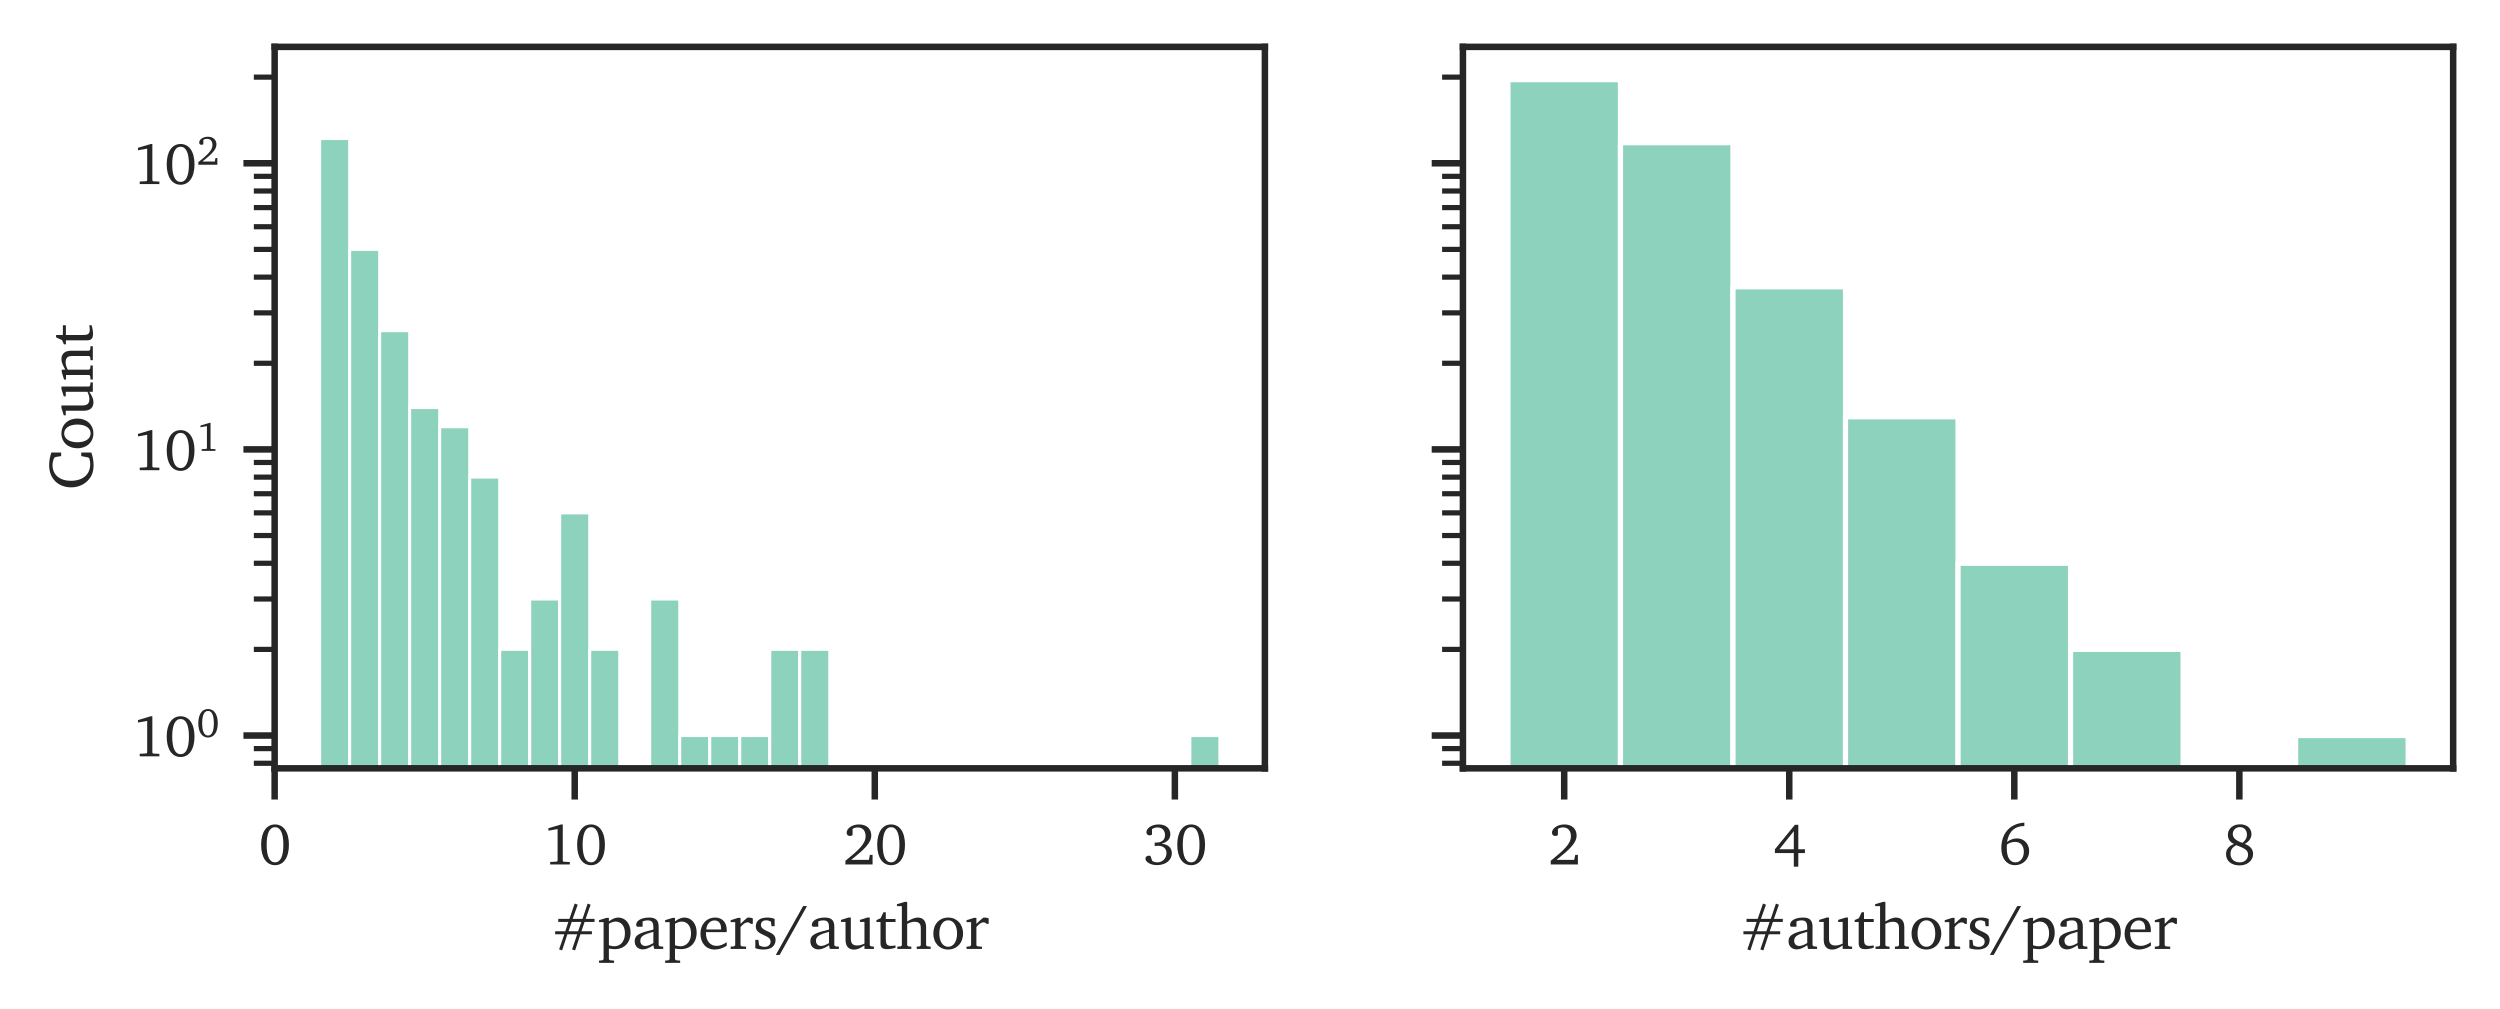 <?xml version="1.0" encoding="utf-8" standalone="no"?>
<!DOCTYPE svg PUBLIC "-//W3C//DTD SVG 1.1//EN"
  "http://www.w3.org/Graphics/SVG/1.1/DTD/svg11.dtd">
<svg xmlns:xlink="http://www.w3.org/1999/xlink" width="384.209pt" height="155.132pt" viewBox="0 0 384.209 155.132" xmlns="http://www.w3.org/2000/svg" version="1.1">
 <defs>
  <style type="text/css">*{stroke-linejoin: round; stroke-linecap: butt}</style>
 </defs>
 <g id="figure_1">
  <g id="patch_1">
   <path d="M 0 155.132 
L 384.209 155.132 
L 384.209 0 
L 0 0 
z
" style="fill: #ffffff"/>
  </g>
  <g id="axes_1">
   <g id="patch_2">
    <path d="M 42.209 118.08 
L 194.391 118.08 
L 194.391 7.2 
L 42.209 7.2 
z
" style="fill: #ffffff"/>
   </g>
   <g id="matplotlib.axis_1">
    <g id="xtick_1">
     <g id="line2d_1">
      <defs>
       <path id="mf4dc83dd54" d="M 0 0 
L 0 4.8 
" style="stroke: #262626"/>
      </defs>
      <g>
       <use xlink:href="#mf4dc83dd54" x="42.209" y="118.08" style="fill: #262626; stroke: #262626"/>
      </g>
     </g>
     <g id="text_1">
      <!-- 0 -->
      <g style="fill: #262626" transform="translate(39.763 132.856) scale(0.088 -0.088)">
       <defs>
        <path id="CharterBT-Roman-30" d="M 1779 4371 
C 864 4371 262 3565 262 2150 
C 262 736 864 -77 1779 -77 
C 2694 -77 3296 736 3296 2150 
C 3296 3565 2694 4371 1779 4371 
z
M 1779 4070 
C 2368 4070 2688 3418 2688 2150 
C 2688 883 2368 230 1779 230 
C 1190 230 864 877 864 2144 
C 864 3418 1190 4070 1779 4070 
z
" transform="scale(0.016)"/>
       </defs>
       <use xlink:href="#CharterBT-Roman-30"/>
      </g>
     </g>
    </g>
    <g id="xtick_2">
     <g id="line2d_2">
      <g>
       <use xlink:href="#mf4dc83dd54" x="88.325" y="118.08" style="fill: #262626; stroke: #262626"/>
      </g>
     </g>
     <g id="text_2">
      <!-- 10 -->
      <g style="fill: #262626" transform="translate(83.433 132.856) scale(0.088 -0.088)">
       <defs>
        <path id="CharterBT-Roman-31" d="M 1990 4371 
L 602 3955 
L 602 3686 
L 1606 3866 
L 1606 422 
L 1530 314 
L 794 275 
L 794 0 
L 2938 0 
L 2938 269 
L 2246 301 
L 2170 397 
L 2170 4371 
L 1990 4371 
z
" transform="scale(0.016)"/>
       </defs>
       <use xlink:href="#CharterBT-Roman-31"/>
       <use xlink:href="#CharterBT-Roman-30" transform="translate(55.6 0)"/>
      </g>
     </g>
    </g>
    <g id="xtick_3">
     <g id="line2d_3">
      <g>
       <use xlink:href="#mf4dc83dd54" x="134.441" y="118.08" style="fill: #262626; stroke: #262626"/>
      </g>
     </g>
     <g id="text_3">
      <!-- 20 -->
      <g style="fill: #262626" transform="translate(129.549 132.856) scale(0.088 -0.088)">
       <defs>
        <path id="CharterBT-Roman-32" d="M 902 506 
C 2317 1632 3091 2355 3091 3162 
C 3091 3885 2586 4371 1760 4371 
C 966 4371 403 3917 403 3469 
C 403 3251 538 3110 762 3110 
C 864 3110 960 3142 1050 3206 
L 1050 3891 
C 1242 4000 1427 4045 1619 4045 
C 2150 4045 2470 3686 2470 3078 
C 2470 2240 1670 1542 269 403 
L 269 0 
L 3232 0 
L 3232 1050 
L 2944 1050 
L 2829 506 
L 902 506 
z
" transform="scale(0.016)"/>
       </defs>
       <use xlink:href="#CharterBT-Roman-32"/>
       <use xlink:href="#CharterBT-Roman-30" transform="translate(55.6 0)"/>
      </g>
     </g>
    </g>
    <g id="xtick_4">
     <g id="line2d_4">
      <g>
       <use xlink:href="#mf4dc83dd54" x="180.557" y="118.08" style="fill: #262626; stroke: #262626"/>
      </g>
     </g>
     <g id="text_4">
      <!-- 30 -->
      <g style="fill: #262626" transform="translate(175.664 132.856) scale(0.088 -0.088)">
       <defs>
        <path id="CharterBT-Roman-33" d="M 2029 2259 
C 2656 2438 2982 2803 2982 3296 
C 2982 3942 2490 4371 1722 4371 
C 922 4371 371 3942 371 3520 
C 371 3315 512 3174 717 3174 
C 819 3174 902 3200 979 3258 
L 979 3859 
C 1165 3987 1363 4045 1587 4045 
C 2080 4045 2400 3718 2400 3213 
C 2400 2694 2054 2387 1408 2387 
C 1363 2387 1318 2394 1274 2394 
L 1274 2016 
C 1395 2035 1510 2042 1613 2042 
C 2227 2042 2560 1747 2560 1242 
C 2560 672 2138 230 1555 230 
C 1363 230 1184 282 1011 384 
L 813 928 
C 742 954 678 960 621 960 
C 416 960 262 819 262 634 
C 262 307 768 -70 1530 -70 
C 2515 -70 3149 512 3149 1229 
C 3149 1811 2739 2208 2029 2259 
z
" transform="scale(0.016)"/>
       </defs>
       <use xlink:href="#CharterBT-Roman-33"/>
       <use xlink:href="#CharterBT-Roman-30" transform="translate(55.6 0)"/>
      </g>
     </g>
    </g>
    <g id="text_5">
     <!-- #papers/author -->
     <g style="fill: #262626" transform="translate(84.685 145.839) scale(0.096 -0.096)">
      <defs>
       <path id="CharterBT-Roman-23" d="M 2368 4544 
L 1837 3008 
L 723 3008 
L 723 2707 
L 1734 2707 
L 1427 1773 
L 410 1773 
L 410 1472 
L 1331 1472 
L 806 -45 
L 1107 -147 
L 1638 1472 
L 2618 1472 
L 2106 -45 
L 2406 -147 
L 2944 1472 
L 4090 1472 
L 4090 1773 
L 3046 1773 
L 3360 2707 
L 4352 2707 
L 4352 3008 
L 3462 3008 
L 3962 4429 
L 3661 4538 
L 3149 3008 
L 2163 3008 
L 2669 4429 
L 2368 4544 
z
M 2067 2707 
L 3034 2707 
L 2707 1773 
L 1754 1773 
L 2067 2707 
z
" transform="scale(0.016)"/>
       <path id="CharterBT-Roman-70" d="M 147 -1395 
L 1651 -1395 
L 1651 -1165 
L 1242 -1133 
L 1133 -1030 
L 1133 38 
C 1370 0 1568 -19 1728 -19 
C 2675 -19 3302 634 3302 1645 
C 3302 2541 2778 3142 2074 3142 
C 1773 3142 1472 3014 1133 2758 
L 1133 3110 
L 890 3110 
L 147 2880 
L 147 2682 
L 602 2682 
L 602 -1030 
L 493 -1133 
L 147 -1165 
L 147 -1395 
z
M 1133 371 
L 1133 2522 
C 1376 2662 1587 2739 1805 2739 
C 2362 2739 2739 2298 2739 1562 
C 2739 774 2304 269 1677 269 
C 1523 269 1344 301 1133 371 
z
" transform="scale(0.016)"/>
       <path id="CharterBT-Roman-61" d="M 2138 371 
L 2221 0 
L 3123 0 
L 3123 230 
L 2784 262 
L 2669 365 
L 2669 2221 
C 2669 2867 2387 3142 1715 3142 
C 909 3142 422 2810 422 2419 
C 422 2266 474 2221 621 2221 
L 1062 2221 
L 1062 2758 
C 1235 2829 1389 2861 1549 2861 
C 2010 2861 2138 2650 2138 2144 
L 2138 1939 
C 858 1632 269 1440 269 774 
C 269 294 582 -45 1088 -45 
C 1395 -45 1734 96 2138 371 
z
M 2138 589 
C 1818 403 1555 301 1344 301 
C 1024 301 832 512 832 826 
C 832 1293 1235 1466 2138 1715 
L 2138 589 
z
" transform="scale(0.016)"/>
       <path id="CharterBT-Roman-65" d="M 2867 678 
C 2502 435 2182 307 1862 307 
C 1216 307 787 794 787 1613 
L 787 1683 
L 2861 1683 
C 2867 1754 2867 1818 2867 1882 
C 2867 2669 2413 3142 1715 3142 
C 858 3142 237 2483 237 1517 
C 237 576 819 -58 1664 -58 
C 2067 -58 2483 70 2867 326 
L 2867 678 
z
M 2298 1952 
L 819 1952 
C 858 2496 1222 2854 1632 2854 
C 2061 2854 2298 2573 2298 2054 
L 2298 1952 
z
" transform="scale(0.016)"/>
       <path id="CharterBT-Roman-72" d="M 192 0 
L 1734 0 
L 1734 230 
L 1286 262 
L 1178 365 
L 1178 2195 
C 1440 2502 1664 2662 1875 2662 
C 2010 2662 2118 2611 2202 2509 
L 2406 2509 
L 2406 3059 
C 2272 3117 2150 3142 2022 3142 
C 1971 3142 1914 3142 1862 3130 
C 1632 2944 1402 2739 1178 2509 
L 1178 3110 
L 934 3110 
L 192 2880 
L 192 2682 
L 646 2682 
L 646 365 
L 531 262 
L 192 230 
L 192 0 
z
" transform="scale(0.016)"/>
       <path id="CharterBT-Roman-73" d="M 2202 3002 
C 1984 3098 1734 3142 1453 3142 
C 723 3142 320 2810 320 2246 
C 320 1818 602 1613 1146 1370 
C 1568 1178 1798 1062 1798 730 
C 1798 429 1568 211 1197 211 
C 1011 211 832 262 653 365 
L 576 909 
L 269 909 
L 269 77 
C 493 -6 774 -58 1101 -58 
C 1856 -58 2298 307 2298 902 
C 2298 1139 2208 1331 2054 1453 
C 1843 1626 1600 1715 1376 1824 
C 1018 1997 832 2131 832 2406 
C 832 2694 1024 2867 1363 2867 
C 1517 2867 1670 2822 1837 2733 
L 1888 2278 
L 2202 2278 
L 2202 3002 
z
" transform="scale(0.016)"/>
       <path id="CharterBT-Roman-2f" d="M 2554 4294 
L -179 -595 
L 205 -595 
L 2944 4294 
L 2554 4294 
z
" transform="scale(0.016)"/>
       <path id="CharterBT-Roman-75" d="M 909 3142 
L 166 2906 
L 166 2707 
L 621 2707 
L 621 915 
C 621 275 928 -64 1478 -64 
C 1792 -64 2131 83 2515 358 
L 2515 0 
L 3462 0 
L 3462 230 
L 3162 262 
L 3046 365 
L 3046 3142 
L 2803 3142 
L 2061 2906 
L 2061 2707 
L 2515 2707 
L 2515 538 
C 2253 410 2010 346 1773 346 
C 1344 346 1152 563 1152 1024 
L 1152 3142 
L 909 3142 
z
" transform="scale(0.016)"/>
       <path id="CharterBT-Roman-74" d="M 563 2694 
L 563 627 
C 563 173 698 -19 1229 -19 
C 1478 -19 1766 26 2067 122 
L 2067 358 
C 1920 326 1773 307 1626 307 
C 1178 307 1094 518 1094 1005 
L 1094 2694 
L 2067 2694 
L 2067 2995 
L 1094 2995 
L 1094 3674 
L 858 3674 
L 582 3078 
L 160 2893 
L 160 2694 
L 563 2694 
z
" transform="scale(0.016)"/>
       <path id="CharterBT-Roman-68" d="M 902 4710 
L 122 4480 
L 122 4282 
L 614 4282 
L 614 365 
L 506 262 
L 160 230 
L 160 0 
L 1562 0 
L 1562 230 
L 1261 262 
L 1146 365 
L 1146 2509 
C 1421 2650 1658 2720 1862 2720 
C 2336 2720 2509 2528 2509 2061 
L 2509 365 
L 2400 262 
L 2099 230 
L 2099 0 
L 3494 0 
L 3494 230 
L 3155 262 
L 3040 365 
L 3040 2170 
C 3040 2810 2739 3142 2182 3142 
C 1907 3142 1574 2995 1146 2758 
L 1146 4710 
L 902 4710 
z
" transform="scale(0.016)"/>
       <path id="CharterBT-Roman-6f" d="M 1722 3142 
C 858 3142 237 2496 237 1542 
C 237 595 864 -58 1722 -58 
C 2579 -58 3213 595 3213 1542 
C 3213 2490 2586 3142 1722 3142 
z
M 1722 2867 
C 2240 2867 2611 2368 2611 1542 
C 2611 710 2240 218 1722 218 
C 1210 218 838 717 838 1542 
C 838 2374 1203 2867 1722 2867 
z
" transform="scale(0.016)"/>
      </defs>
      <use xlink:href="#CharterBT-Roman-23"/>
      <use xlink:href="#CharterBT-Roman-70" transform="translate(74.5 0)"/>
      <use xlink:href="#CharterBT-Roman-61" transform="translate(129.6 0)"/>
      <use xlink:href="#CharterBT-Roman-70" transform="translate(180.3 0)"/>
      <use xlink:href="#CharterBT-Roman-65" transform="translate(235.4 0)"/>
      <use xlink:href="#CharterBT-Roman-72" transform="translate(284.5 0)"/>
      <use xlink:href="#CharterBT-Roman-73" transform="translate(322.7 0)"/>
      <use xlink:href="#CharterBT-Roman-2f" transform="translate(362.7 0)"/>
      <use xlink:href="#CharterBT-Roman-61" transform="translate(410.8 0)"/>
      <use xlink:href="#CharterBT-Roman-75" transform="translate(461.5 0)"/>
      <use xlink:href="#CharterBT-Roman-74" transform="translate(518.4 0)"/>
      <use xlink:href="#CharterBT-Roman-68" transform="translate(551.8 0)"/>
      <use xlink:href="#CharterBT-Roman-6f" transform="translate(608.2 0)"/>
      <use xlink:href="#CharterBT-Roman-72" transform="translate(662.1 0)"/>
     </g>
    </g>
   </g>
   <g id="matplotlib.axis_2">
    <g id="ytick_1">
     <g id="line2d_5">
      <defs>
       <path id="m61f407bca5" d="M 0 0 
L -4.8 0 
" style="stroke: #262626"/>
      </defs>
      <g>
       <use xlink:href="#m61f407bca5" x="42.209" y="113.04" style="fill: #262626; stroke: #262626"/>
      </g>
     </g>
     <g id="text_6">
      <!-- $\mathdefault{10^{0}}$ -->
      <g style="fill: #262626" transform="translate(20.358 116.278) scale(0.088 -0.088)">
       <use xlink:href="#CharterBT-Roman-31" transform="translate(0 0.527)"/>
       <use xlink:href="#CharterBT-Roman-30" transform="translate(55.6 0.527)"/>
       <use xlink:href="#CharterBT-Roman-30" transform="translate(112.042 34.192) scale(0.7)"/>
      </g>
     </g>
    </g>
    <g id="ytick_2">
     <g id="line2d_6">
      <g>
       <use xlink:href="#m61f407bca5" x="42.209" y="69.066" style="fill: #262626; stroke: #262626"/>
      </g>
     </g>
     <g id="text_7">
      <!-- $\mathdefault{10^{1}}$ -->
      <g style="fill: #262626" transform="translate(20.358 72.304) scale(0.088 -0.088)">
       <use xlink:href="#CharterBT-Roman-31" transform="translate(0 0.527)"/>
       <use xlink:href="#CharterBT-Roman-30" transform="translate(55.6 0.527)"/>
       <use xlink:href="#CharterBT-Roman-31" transform="translate(112.042 34.192) scale(0.7)"/>
      </g>
     </g>
    </g>
    <g id="ytick_3">
     <g id="line2d_7">
      <g>
       <use xlink:href="#m61f407bca5" x="42.209" y="25.092" style="fill: #262626; stroke: #262626"/>
      </g>
     </g>
     <g id="text_8">
      <!-- $\mathdefault{10^{2}}$ -->
      <g style="fill: #262626" transform="translate(20.358 28.33) scale(0.088 -0.088)">
       <use xlink:href="#CharterBT-Roman-31" transform="translate(0 0.527)"/>
       <use xlink:href="#CharterBT-Roman-30" transform="translate(55.6 0.527)"/>
       <use xlink:href="#CharterBT-Roman-32" transform="translate(112.042 34.192) scale(0.7)"/>
      </g>
     </g>
    </g>
    <g id="ytick_4">
     <g id="line2d_8">
      <defs>
       <path id="m674e4d1609" d="M 0 0 
L -3.2 0 
" style="stroke: #262626; stroke-width: 0.8"/>
      </defs>
      <g>
       <use xlink:href="#m674e4d1609" x="42.209" y="117.302" style="fill: #262626; stroke: #262626; stroke-width: 0.8"/>
      </g>
     </g>
    </g>
    <g id="ytick_5">
     <g id="line2d_9">
      <g>
       <use xlink:href="#m674e4d1609" x="42.209" y="115.052" style="fill: #262626; stroke: #262626; stroke-width: 0.8"/>
      </g>
     </g>
    </g>
    <g id="ytick_6">
     <g id="line2d_10">
      <g>
       <use xlink:href="#m674e4d1609" x="42.209" y="99.802" style="fill: #262626; stroke: #262626; stroke-width: 0.8"/>
      </g>
     </g>
    </g>
    <g id="ytick_7">
     <g id="line2d_11">
      <g>
       <use xlink:href="#m674e4d1609" x="42.209" y="92.059" style="fill: #262626; stroke: #262626; stroke-width: 0.8"/>
      </g>
     </g>
    </g>
    <g id="ytick_8">
     <g id="line2d_12">
      <g>
       <use xlink:href="#m674e4d1609" x="42.209" y="86.565" style="fill: #262626; stroke: #262626; stroke-width: 0.8"/>
      </g>
     </g>
    </g>
    <g id="ytick_9">
     <g id="line2d_13">
      <g>
       <use xlink:href="#m674e4d1609" x="42.209" y="82.303" style="fill: #262626; stroke: #262626; stroke-width: 0.8"/>
      </g>
     </g>
    </g>
    <g id="ytick_10">
     <g id="line2d_14">
      <g>
       <use xlink:href="#m674e4d1609" x="42.209" y="78.821" style="fill: #262626; stroke: #262626; stroke-width: 0.8"/>
      </g>
     </g>
    </g>
    <g id="ytick_11">
     <g id="line2d_15">
      <g>
       <use xlink:href="#m674e4d1609" x="42.209" y="75.878" style="fill: #262626; stroke: #262626; stroke-width: 0.8"/>
      </g>
     </g>
    </g>
    <g id="ytick_12">
     <g id="line2d_16">
      <g>
       <use xlink:href="#m674e4d1609" x="42.209" y="73.327" style="fill: #262626; stroke: #262626; stroke-width: 0.8"/>
      </g>
     </g>
    </g>
    <g id="ytick_13">
     <g id="line2d_17">
      <g>
       <use xlink:href="#m674e4d1609" x="42.209" y="71.078" style="fill: #262626; stroke: #262626; stroke-width: 0.8"/>
      </g>
     </g>
    </g>
    <g id="ytick_14">
     <g id="line2d_18">
      <g>
       <use xlink:href="#m674e4d1609" x="42.209" y="55.828" style="fill: #262626; stroke: #262626; stroke-width: 0.8"/>
      </g>
     </g>
    </g>
    <g id="ytick_15">
     <g id="line2d_19">
      <g>
       <use xlink:href="#m674e4d1609" x="42.209" y="48.085" style="fill: #262626; stroke: #262626; stroke-width: 0.8"/>
      </g>
     </g>
    </g>
    <g id="ytick_16">
     <g id="line2d_20">
      <g>
       <use xlink:href="#m674e4d1609" x="42.209" y="42.591" style="fill: #262626; stroke: #262626; stroke-width: 0.8"/>
      </g>
     </g>
    </g>
    <g id="ytick_17">
     <g id="line2d_21">
      <g>
       <use xlink:href="#m674e4d1609" x="42.209" y="38.329" style="fill: #262626; stroke: #262626; stroke-width: 0.8"/>
      </g>
     </g>
    </g>
    <g id="ytick_18">
     <g id="line2d_22">
      <g>
       <use xlink:href="#m674e4d1609" x="42.209" y="34.847" style="fill: #262626; stroke: #262626; stroke-width: 0.8"/>
      </g>
     </g>
    </g>
    <g id="ytick_19">
     <g id="line2d_23">
      <g>
       <use xlink:href="#m674e4d1609" x="42.209" y="31.903" style="fill: #262626; stroke: #262626; stroke-width: 0.8"/>
      </g>
     </g>
    </g>
    <g id="ytick_20">
     <g id="line2d_24">
      <g>
       <use xlink:href="#m674e4d1609" x="42.209" y="29.353" style="fill: #262626; stroke: #262626; stroke-width: 0.8"/>
      </g>
     </g>
    </g>
    <g id="ytick_21">
     <g id="line2d_25">
      <g>
       <use xlink:href="#m674e4d1609" x="42.209" y="27.104" style="fill: #262626; stroke: #262626; stroke-width: 0.8"/>
      </g>
     </g>
    </g>
    <g id="ytick_22">
     <g id="line2d_26">
      <g>
       <use xlink:href="#m674e4d1609" x="42.209" y="11.854" style="fill: #262626; stroke: #262626; stroke-width: 0.8"/>
      </g>
     </g>
    </g>
    <g id="text_9">
     <!-- Count -->
     <g style="fill: #262626" transform="translate(14.265 75.323) rotate(-90) scale(0.096 -0.096)">
      <defs>
       <path id="CharterBT-Roman-43" d="M 3763 147 
L 3763 1158 
L 3405 1158 
L 3264 448 
L 3162 346 
C 2970 288 2784 262 2605 262 
C 1568 262 934 979 934 2195 
C 934 3341 1555 4032 2509 4032 
C 2758 4032 2989 3974 3226 3866 
L 3309 3750 
L 3405 3168 
L 3763 3168 
L 3763 4154 
C 3296 4301 2874 4371 2496 4371 
C 1165 4371 275 3482 275 2150 
C 275 1312 698 570 1382 179 
C 1677 13 2048 -77 2470 -77 
C 2899 -77 3341 0 3763 147 
z
" transform="scale(0.016)"/>
       <path id="CharterBT-Roman-6e" d="M 192 0 
L 1594 0 
L 1594 230 
L 1286 262 
L 1178 365 
L 1178 2509 
C 1453 2650 1690 2720 1894 2720 
C 2368 2720 2541 2528 2541 2061 
L 2541 365 
L 2432 262 
L 2125 230 
L 2125 0 
L 3526 0 
L 3526 230 
L 3181 262 
L 3072 365 
L 3072 2170 
C 3072 2810 2765 3142 2208 3142 
C 1933 3142 1606 2995 1178 2758 
L 1178 3110 
L 934 3110 
L 192 2880 
L 192 2682 
L 646 2682 
L 646 365 
L 538 262 
L 192 230 
L 192 0 
z
" transform="scale(0.016)"/>
      </defs>
      <use xlink:href="#CharterBT-Roman-43"/>
      <use xlink:href="#CharterBT-Roman-6f" transform="translate(63.2 0)"/>
      <use xlink:href="#CharterBT-Roman-75" transform="translate(117.1 0)"/>
      <use xlink:href="#CharterBT-Roman-6e" transform="translate(174 0)"/>
      <use xlink:href="#CharterBT-Roman-74" transform="translate(230.8 0)"/>
     </g>
    </g>
   </g>
   <g id="patch_3">
    <path d="M 49.127 44087.185 
L 53.738 44087.185 
L 53.738 21.294 
L 49.127 21.294 
z
" clip-path="url(#pa4c80873c3)" style="fill: #66c2a5; fill-opacity: 0.75; stroke: #ffffff; stroke-width: 0.461; stroke-linejoin: miter"/>
   </g>
   <g id="patch_4">
    <path d="M 53.738 44087.185 
L 58.35 44087.185 
L 58.35 38.329 
L 53.738 38.329 
z
" clip-path="url(#pa4c80873c3)" style="fill: #66c2a5; fill-opacity: 0.75; stroke: #ffffff; stroke-width: 0.461; stroke-linejoin: miter"/>
   </g>
   <g id="patch_5">
    <path d="M 58.35 44087.185 
L 62.962 44087.185 
L 62.962 50.818 
L 58.35 50.818 
z
" clip-path="url(#pa4c80873c3)" style="fill: #66c2a5; fill-opacity: 0.75; stroke: #ffffff; stroke-width: 0.461; stroke-linejoin: miter"/>
   </g>
   <g id="patch_6">
    <path d="M 62.962 44087.185 
L 67.573 44087.185 
L 67.573 62.64 
L 62.962 62.64 
z
" clip-path="url(#pa4c80873c3)" style="fill: #66c2a5; fill-opacity: 0.75; stroke: #ffffff; stroke-width: 0.461; stroke-linejoin: miter"/>
   </g>
   <g id="patch_7">
    <path d="M 67.573 44087.185 
L 72.185 44087.185 
L 72.185 65.584 
L 67.573 65.584 
z
" clip-path="url(#pa4c80873c3)" style="fill: #66c2a5; fill-opacity: 0.75; stroke: #ffffff; stroke-width: 0.461; stroke-linejoin: miter"/>
   </g>
   <g id="patch_8">
    <path d="M 72.185 44087.185 
L 76.796 44087.185 
L 76.796 73.327 
L 72.185 73.327 
z
" clip-path="url(#pa4c80873c3)" style="fill: #66c2a5; fill-opacity: 0.75; stroke: #ffffff; stroke-width: 0.461; stroke-linejoin: miter"/>
   </g>
   <g id="patch_9">
    <path d="M 76.796 44087.185 
L 81.408 44087.185 
L 81.408 99.802 
L 76.796 99.802 
z
" clip-path="url(#pa4c80873c3)" style="fill: #66c2a5; fill-opacity: 0.75; stroke: #ffffff; stroke-width: 0.461; stroke-linejoin: miter"/>
   </g>
   <g id="patch_10">
    <path d="M 81.408 44087.185 
L 86.019 44087.185 
L 86.019 92.059 
L 81.408 92.059 
z
" clip-path="url(#pa4c80873c3)" style="fill: #66c2a5; fill-opacity: 0.75; stroke: #ffffff; stroke-width: 0.461; stroke-linejoin: miter"/>
   </g>
   <g id="patch_11">
    <path d="M 86.019 44087.185 
L 90.631 44087.185 
L 90.631 78.821 
L 86.019 78.821 
z
" clip-path="url(#pa4c80873c3)" style="fill: #66c2a5; fill-opacity: 0.75; stroke: #ffffff; stroke-width: 0.461; stroke-linejoin: miter"/>
   </g>
   <g id="patch_12">
    <path d="M 90.631 44087.185 
L 95.243 44087.185 
L 95.243 99.802 
L 90.631 99.802 
z
" clip-path="url(#pa4c80873c3)" style="fill: #66c2a5; fill-opacity: 0.75; stroke: #ffffff; stroke-width: 0.461; stroke-linejoin: miter"/>
   </g>
   <g id="patch_13">
    <path d="M 95.243 44087.185 
L 99.854 44087.185 
L 99.854 44087.185 
L 95.243 44087.185 
z
" clip-path="url(#pa4c80873c3)" style="fill: #66c2a5; fill-opacity: 0.75; stroke: #ffffff; stroke-width: 0.461; stroke-linejoin: miter"/>
   </g>
   <g id="patch_14">
    <path d="M 99.854 44087.185 
L 104.466 44087.185 
L 104.466 92.059 
L 99.854 92.059 
z
" clip-path="url(#pa4c80873c3)" style="fill: #66c2a5; fill-opacity: 0.75; stroke: #ffffff; stroke-width: 0.461; stroke-linejoin: miter"/>
   </g>
   <g id="patch_15">
    <path d="M 104.466 44087.185 
L 109.077 44087.185 
L 109.077 113.04 
L 104.466 113.04 
z
" clip-path="url(#pa4c80873c3)" style="fill: #66c2a5; fill-opacity: 0.75; stroke: #ffffff; stroke-width: 0.461; stroke-linejoin: miter"/>
   </g>
   <g id="patch_16">
    <path d="M 109.077 44087.185 
L 113.689 44087.185 
L 113.689 113.04 
L 109.077 113.04 
z
" clip-path="url(#pa4c80873c3)" style="fill: #66c2a5; fill-opacity: 0.75; stroke: #ffffff; stroke-width: 0.461; stroke-linejoin: miter"/>
   </g>
   <g id="patch_17">
    <path d="M 113.689 44087.185 
L 118.3 44087.185 
L 118.3 113.04 
L 113.689 113.04 
z
" clip-path="url(#pa4c80873c3)" style="fill: #66c2a5; fill-opacity: 0.75; stroke: #ffffff; stroke-width: 0.461; stroke-linejoin: miter"/>
   </g>
   <g id="patch_18">
    <path d="M 118.3 44087.185 
L 122.912 44087.185 
L 122.912 99.802 
L 118.3 99.802 
z
" clip-path="url(#pa4c80873c3)" style="fill: #66c2a5; fill-opacity: 0.75; stroke: #ffffff; stroke-width: 0.461; stroke-linejoin: miter"/>
   </g>
   <g id="patch_19">
    <path d="M 122.912 44087.185 
L 127.524 44087.185 
L 127.524 99.802 
L 122.912 99.802 
z
" clip-path="url(#pa4c80873c3)" style="fill: #66c2a5; fill-opacity: 0.75; stroke: #ffffff; stroke-width: 0.461; stroke-linejoin: miter"/>
   </g>
   <g id="patch_20">
    <path d="M 127.524 44087.185 
L 132.135 44087.185 
L 132.135 44087.185 
L 127.524 44087.185 
z
" clip-path="url(#pa4c80873c3)" style="fill: #66c2a5; fill-opacity: 0.75; stroke: #ffffff; stroke-width: 0.461; stroke-linejoin: miter"/>
   </g>
   <g id="patch_21">
    <path d="M 132.135 44087.185 
L 136.747 44087.185 
L 136.747 44087.185 
L 132.135 44087.185 
z
" clip-path="url(#pa4c80873c3)" style="fill: #66c2a5; fill-opacity: 0.75; stroke: #ffffff; stroke-width: 0.461; stroke-linejoin: miter"/>
   </g>
   <g id="patch_22">
    <path d="M 136.747 44087.185 
L 141.358 44087.185 
L 141.358 44087.185 
L 136.747 44087.185 
z
" clip-path="url(#pa4c80873c3)" style="fill: #66c2a5; fill-opacity: 0.75; stroke: #ffffff; stroke-width: 0.461; stroke-linejoin: miter"/>
   </g>
   <g id="patch_23">
    <path d="M 141.358 44087.185 
L 145.97 44087.185 
L 145.97 44087.185 
L 141.358 44087.185 
z
" clip-path="url(#pa4c80873c3)" style="fill: #66c2a5; fill-opacity: 0.75; stroke: #ffffff; stroke-width: 0.461; stroke-linejoin: miter"/>
   </g>
   <g id="patch_24">
    <path d="M 145.97 44087.185 
L 150.581 44087.185 
L 150.581 44087.185 
L 145.97 44087.185 
z
" clip-path="url(#pa4c80873c3)" style="fill: #66c2a5; fill-opacity: 0.75; stroke: #ffffff; stroke-width: 0.461; stroke-linejoin: miter"/>
   </g>
   <g id="patch_25">
    <path d="M 150.581 44087.185 
L 155.193 44087.185 
L 155.193 44087.185 
L 150.581 44087.185 
z
" clip-path="url(#pa4c80873c3)" style="fill: #66c2a5; fill-opacity: 0.75; stroke: #ffffff; stroke-width: 0.461; stroke-linejoin: miter"/>
   </g>
   <g id="patch_26">
    <path d="M 155.193 44087.185 
L 159.805 44087.185 
L 159.805 44087.185 
L 155.193 44087.185 
z
" clip-path="url(#pa4c80873c3)" style="fill: #66c2a5; fill-opacity: 0.75; stroke: #ffffff; stroke-width: 0.461; stroke-linejoin: miter"/>
   </g>
   <g id="patch_27">
    <path d="M 159.805 44087.185 
L 164.416 44087.185 
L 164.416 44087.185 
L 159.805 44087.185 
z
" clip-path="url(#pa4c80873c3)" style="fill: #66c2a5; fill-opacity: 0.75; stroke: #ffffff; stroke-width: 0.461; stroke-linejoin: miter"/>
   </g>
   <g id="patch_28">
    <path d="M 164.416 44087.185 
L 169.028 44087.185 
L 169.028 44087.185 
L 164.416 44087.185 
z
" clip-path="url(#pa4c80873c3)" style="fill: #66c2a5; fill-opacity: 0.75; stroke: #ffffff; stroke-width: 0.461; stroke-linejoin: miter"/>
   </g>
   <g id="patch_29">
    <path d="M 169.028 44087.185 
L 173.639 44087.185 
L 173.639 44087.185 
L 169.028 44087.185 
z
" clip-path="url(#pa4c80873c3)" style="fill: #66c2a5; fill-opacity: 0.75; stroke: #ffffff; stroke-width: 0.461; stroke-linejoin: miter"/>
   </g>
   <g id="patch_30">
    <path d="M 173.639 44087.185 
L 178.251 44087.185 
L 178.251 44087.185 
L 173.639 44087.185 
z
" clip-path="url(#pa4c80873c3)" style="fill: #66c2a5; fill-opacity: 0.75; stroke: #ffffff; stroke-width: 0.461; stroke-linejoin: miter"/>
   </g>
   <g id="patch_31">
    <path d="M 178.251 44087.185 
L 182.862 44087.185 
L 182.862 44087.185 
L 178.251 44087.185 
z
" clip-path="url(#pa4c80873c3)" style="fill: #66c2a5; fill-opacity: 0.75; stroke: #ffffff; stroke-width: 0.461; stroke-linejoin: miter"/>
   </g>
   <g id="patch_32">
    <path d="M 182.862 44087.185 
L 187.474 44087.185 
L 187.474 113.04 
L 182.862 113.04 
z
" clip-path="url(#pa4c80873c3)" style="fill: #66c2a5; fill-opacity: 0.75; stroke: #ffffff; stroke-width: 0.461; stroke-linejoin: miter"/>
   </g>
   <g id="patch_33">
    <path d="M 42.209 118.08 
L 42.209 7.2 
" style="fill: none; stroke: #262626; stroke-linejoin: miter; stroke-linecap: square"/>
   </g>
   <g id="patch_34">
    <path d="M 194.391 118.08 
L 194.391 7.2 
" style="fill: none; stroke: #262626; stroke-linejoin: miter; stroke-linecap: square"/>
   </g>
   <g id="patch_35">
    <path d="M 42.209 118.08 
L 194.391 118.08 
" style="fill: none; stroke: #262626; stroke-linejoin: miter; stroke-linecap: square"/>
   </g>
   <g id="patch_36">
    <path d="M 42.209 7.2 
L 194.391 7.2 
" style="fill: none; stroke: #262626; stroke-linejoin: miter; stroke-linecap: square"/>
   </g>
  </g>
  <g id="axes_2">
   <g id="patch_37">
    <path d="M 224.828 118.08 
L 377.01 118.08 
L 377.01 7.2 
L 224.828 7.2 
z
" style="fill: #ffffff"/>
   </g>
   <g id="matplotlib.axis_3">
    <g id="xtick_5">
     <g id="line2d_27">
      <g>
       <use xlink:href="#mf4dc83dd54" x="240.392" y="118.08" style="fill: #262626; stroke: #262626"/>
      </g>
     </g>
     <g id="text_10">
      <!-- 2 -->
      <g style="fill: #262626" transform="translate(237.946 132.856) scale(0.088 -0.088)">
       <use xlink:href="#CharterBT-Roman-32"/>
      </g>
     </g>
    </g>
    <g id="xtick_6">
     <g id="line2d_28">
      <g>
       <use xlink:href="#mf4dc83dd54" x="274.979" y="118.08" style="fill: #262626; stroke: #262626"/>
      </g>
     </g>
     <g id="text_11">
      <!-- 4 -->
      <g style="fill: #262626" transform="translate(272.532 132.856) scale(0.088 -0.088)">
       <defs>
        <path id="CharterBT-Roman-34" d="M 2355 4333 
L 173 1658 
L 173 1242 
L 2234 1242 
L 2234 -237 
L 2726 -237 
L 2726 1242 
L 3450 1242 
L 3450 1658 
L 2726 1658 
L 2726 4333 
L 2355 4333 
z
M 2234 3635 
L 2234 1658 
L 653 1658 
L 2234 3635 
z
" transform="scale(0.016)"/>
       </defs>
       <use xlink:href="#CharterBT-Roman-34"/>
      </g>
     </g>
    </g>
    <g id="xtick_7">
     <g id="line2d_29">
      <g>
       <use xlink:href="#mf4dc83dd54" x="309.565" y="118.08" style="fill: #262626; stroke: #262626"/>
      </g>
     </g>
     <g id="text_12">
      <!-- 6 -->
      <g style="fill: #262626" transform="translate(307.119 132.856) scale(0.088 -0.088)">
       <defs>
        <path id="CharterBT-Roman-36" d="M 2835 4570 
C 1267 4467 320 3411 320 1773 
C 320 621 947 -77 1811 -77 
C 2688 -77 3360 589 3360 1453 
C 3360 2266 2790 2848 2029 2848 
C 1651 2848 1274 2714 941 2458 
C 1139 3597 1792 4198 2816 4198 
L 2835 4198 
L 2835 4570 
z
M 928 2176 
C 1190 2368 1504 2464 1856 2464 
C 2400 2464 2778 2054 2778 1395 
C 2778 717 2394 230 1862 230 
C 1261 230 915 768 915 1786 
C 915 1907 915 2042 928 2176 
z
" transform="scale(0.016)"/>
       </defs>
       <use xlink:href="#CharterBT-Roman-36"/>
      </g>
     </g>
    </g>
    <g id="xtick_8">
     <g id="line2d_30">
      <g>
       <use xlink:href="#mf4dc83dd54" x="344.152" y="118.08" style="fill: #262626; stroke: #262626"/>
      </g>
     </g>
     <g id="text_13">
      <!-- 8 -->
      <g style="fill: #262626" transform="translate(341.706 132.856) scale(0.088 -0.088)">
       <defs>
        <path id="CharterBT-Roman-38" d="M 2054 2362 
C 1357 2611 1018 2899 1018 3322 
C 1018 3744 1350 4077 1792 4077 
C 2259 4077 2566 3757 2566 3245 
C 2566 2906 2387 2579 2054 2362 
z
M 2323 2246 
C 2797 2496 3059 2886 3059 3309 
C 3059 3930 2579 4384 1811 4384 
C 1018 4384 486 3904 486 3226 
C 486 2765 717 2426 1158 2240 
C 576 2016 282 1638 282 1133 
C 282 410 838 -102 1760 -102 
C 2650 -102 3238 467 3238 1146 
C 3238 1645 2925 2035 2323 2246 
z
M 1402 2106 
C 2259 1786 2688 1587 2688 1082 
C 2688 576 2330 230 1779 230 
C 1165 230 774 608 774 1171 
C 774 1600 966 1875 1402 2106 
z
" transform="scale(0.016)"/>
       </defs>
       <use xlink:href="#CharterBT-Roman-38"/>
      </g>
     </g>
    </g>
    <g id="text_14">
     <!-- #authors/paper -->
     <g style="fill: #262626" transform="translate(267.304 145.839) scale(0.096 -0.096)">
      <use xlink:href="#CharterBT-Roman-23"/>
      <use xlink:href="#CharterBT-Roman-61" transform="translate(74.5 0)"/>
      <use xlink:href="#CharterBT-Roman-75" transform="translate(125.2 0)"/>
      <use xlink:href="#CharterBT-Roman-74" transform="translate(182.1 0)"/>
      <use xlink:href="#CharterBT-Roman-68" transform="translate(215.5 0)"/>
      <use xlink:href="#CharterBT-Roman-6f" transform="translate(271.9 0)"/>
      <use xlink:href="#CharterBT-Roman-72" transform="translate(325.8 0)"/>
      <use xlink:href="#CharterBT-Roman-73" transform="translate(364 0)"/>
      <use xlink:href="#CharterBT-Roman-2f" transform="translate(404 0)"/>
      <use xlink:href="#CharterBT-Roman-70" transform="translate(452.1 0)"/>
      <use xlink:href="#CharterBT-Roman-61" transform="translate(507.2 0)"/>
      <use xlink:href="#CharterBT-Roman-70" transform="translate(557.9 0)"/>
      <use xlink:href="#CharterBT-Roman-65" transform="translate(613 0)"/>
      <use xlink:href="#CharterBT-Roman-72" transform="translate(662.1 0)"/>
     </g>
    </g>
   </g>
   <g id="matplotlib.axis_4">
    <g id="ytick_23">
     <g id="line2d_31">
      <g>
       <use xlink:href="#m61f407bca5" x="224.828" y="113.04" style="fill: #262626; stroke: #262626"/>
      </g>
     </g>
    </g>
    <g id="ytick_24">
     <g id="line2d_32">
      <g>
       <use xlink:href="#m61f407bca5" x="224.828" y="69.066" style="fill: #262626; stroke: #262626"/>
      </g>
     </g>
    </g>
    <g id="ytick_25">
     <g id="line2d_33">
      <g>
       <use xlink:href="#m61f407bca5" x="224.828" y="25.092" style="fill: #262626; stroke: #262626"/>
      </g>
     </g>
    </g>
    <g id="ytick_26">
     <g id="line2d_34">
      <g>
       <use xlink:href="#m674e4d1609" x="224.828" y="117.302" style="fill: #262626; stroke: #262626; stroke-width: 0.8"/>
      </g>
     </g>
    </g>
    <g id="ytick_27">
     <g id="line2d_35">
      <g>
       <use xlink:href="#m674e4d1609" x="224.828" y="115.052" style="fill: #262626; stroke: #262626; stroke-width: 0.8"/>
      </g>
     </g>
    </g>
    <g id="ytick_28">
     <g id="line2d_36">
      <g>
       <use xlink:href="#m674e4d1609" x="224.828" y="99.802" style="fill: #262626; stroke: #262626; stroke-width: 0.8"/>
      </g>
     </g>
    </g>
    <g id="ytick_29">
     <g id="line2d_37">
      <g>
       <use xlink:href="#m674e4d1609" x="224.828" y="92.059" style="fill: #262626; stroke: #262626; stroke-width: 0.8"/>
      </g>
     </g>
    </g>
    <g id="ytick_30">
     <g id="line2d_38">
      <g>
       <use xlink:href="#m674e4d1609" x="224.828" y="86.565" style="fill: #262626; stroke: #262626; stroke-width: 0.8"/>
      </g>
     </g>
    </g>
    <g id="ytick_31">
     <g id="line2d_39">
      <g>
       <use xlink:href="#m674e4d1609" x="224.828" y="82.303" style="fill: #262626; stroke: #262626; stroke-width: 0.8"/>
      </g>
     </g>
    </g>
    <g id="ytick_32">
     <g id="line2d_40">
      <g>
       <use xlink:href="#m674e4d1609" x="224.828" y="78.821" style="fill: #262626; stroke: #262626; stroke-width: 0.8"/>
      </g>
     </g>
    </g>
    <g id="ytick_33">
     <g id="line2d_41">
      <g>
       <use xlink:href="#m674e4d1609" x="224.828" y="75.878" style="fill: #262626; stroke: #262626; stroke-width: 0.8"/>
      </g>
     </g>
    </g>
    <g id="ytick_34">
     <g id="line2d_42">
      <g>
       <use xlink:href="#m674e4d1609" x="224.828" y="73.327" style="fill: #262626; stroke: #262626; stroke-width: 0.8"/>
      </g>
     </g>
    </g>
    <g id="ytick_35">
     <g id="line2d_43">
      <g>
       <use xlink:href="#m674e4d1609" x="224.828" y="71.078" style="fill: #262626; stroke: #262626; stroke-width: 0.8"/>
      </g>
     </g>
    </g>
    <g id="ytick_36">
     <g id="line2d_44">
      <g>
       <use xlink:href="#m674e4d1609" x="224.828" y="55.828" style="fill: #262626; stroke: #262626; stroke-width: 0.8"/>
      </g>
     </g>
    </g>
    <g id="ytick_37">
     <g id="line2d_45">
      <g>
       <use xlink:href="#m674e4d1609" x="224.828" y="48.085" style="fill: #262626; stroke: #262626; stroke-width: 0.8"/>
      </g>
     </g>
    </g>
    <g id="ytick_38">
     <g id="line2d_46">
      <g>
       <use xlink:href="#m674e4d1609" x="224.828" y="42.591" style="fill: #262626; stroke: #262626; stroke-width: 0.8"/>
      </g>
     </g>
    </g>
    <g id="ytick_39">
     <g id="line2d_47">
      <g>
       <use xlink:href="#m674e4d1609" x="224.828" y="38.329" style="fill: #262626; stroke: #262626; stroke-width: 0.8"/>
      </g>
     </g>
    </g>
    <g id="ytick_40">
     <g id="line2d_48">
      <g>
       <use xlink:href="#m674e4d1609" x="224.828" y="34.847" style="fill: #262626; stroke: #262626; stroke-width: 0.8"/>
      </g>
     </g>
    </g>
    <g id="ytick_41">
     <g id="line2d_49">
      <g>
       <use xlink:href="#m674e4d1609" x="224.828" y="31.903" style="fill: #262626; stroke: #262626; stroke-width: 0.8"/>
      </g>
     </g>
    </g>
    <g id="ytick_42">
     <g id="line2d_50">
      <g>
       <use xlink:href="#m674e4d1609" x="224.828" y="29.353" style="fill: #262626; stroke: #262626; stroke-width: 0.8"/>
      </g>
     </g>
    </g>
    <g id="ytick_43">
     <g id="line2d_51">
      <g>
       <use xlink:href="#m674e4d1609" x="224.828" y="27.104" style="fill: #262626; stroke: #262626; stroke-width: 0.8"/>
      </g>
     </g>
    </g>
    <g id="ytick_44">
     <g id="line2d_52">
      <g>
       <use xlink:href="#m674e4d1609" x="224.828" y="11.854" style="fill: #262626; stroke: #262626; stroke-width: 0.8"/>
      </g>
     </g>
    </g>
   </g>
   <g id="patch_38">
    <path d="M 231.745 44087.185 
L 249.038 44087.185 
L 249.038 12.24 
L 231.745 12.24 
z
" clip-path="url(#p9f92fd11eb)" style="fill: #66c2a5; fill-opacity: 0.75; stroke: #ffffff; stroke-width: 0.8; stroke-linejoin: miter"/>
   </g>
   <g id="patch_39">
    <path d="M 249.038 44087.185 
L 266.332 44087.185 
L 266.332 21.931 
L 249.038 21.931 
z
" clip-path="url(#p9f92fd11eb)" style="fill: #66c2a5; fill-opacity: 0.75; stroke: #ffffff; stroke-width: 0.8; stroke-linejoin: miter"/>
   </g>
   <g id="patch_40">
    <path d="M 266.332 44087.185 
L 283.625 44087.185 
L 283.625 44.08 
L 266.332 44.08 
z
" clip-path="url(#p9f92fd11eb)" style="fill: #66c2a5; fill-opacity: 0.75; stroke: #ffffff; stroke-width: 0.8; stroke-linejoin: miter"/>
   </g>
   <g id="patch_41">
    <path d="M 283.625 44087.185 
L 300.919 44087.185 
L 300.919 64.055 
L 283.625 64.055 
z
" clip-path="url(#p9f92fd11eb)" style="fill: #66c2a5; fill-opacity: 0.75; stroke: #ffffff; stroke-width: 0.8; stroke-linejoin: miter"/>
   </g>
   <g id="patch_42">
    <path d="M 300.919 44087.185 
L 318.212 44087.185 
L 318.212 86.565 
L 300.919 86.565 
z
" clip-path="url(#p9f92fd11eb)" style="fill: #66c2a5; fill-opacity: 0.75; stroke: #ffffff; stroke-width: 0.8; stroke-linejoin: miter"/>
   </g>
   <g id="patch_43">
    <path d="M 318.212 44087.185 
L 335.505 44087.185 
L 335.505 99.802 
L 318.212 99.802 
z
" clip-path="url(#p9f92fd11eb)" style="fill: #66c2a5; fill-opacity: 0.75; stroke: #ffffff; stroke-width: 0.8; stroke-linejoin: miter"/>
   </g>
   <g id="patch_44">
    <path d="M 335.505 44087.185 
L 352.799 44087.185 
L 352.799 44087.185 
L 335.505 44087.185 
z
" clip-path="url(#p9f92fd11eb)" style="fill: #66c2a5; fill-opacity: 0.75; stroke: #ffffff; stroke-width: 0.8; stroke-linejoin: miter"/>
   </g>
   <g id="patch_45">
    <path d="M 352.799 44087.185 
L 370.092 44087.185 
L 370.092 113.04 
L 352.799 113.04 
z
" clip-path="url(#p9f92fd11eb)" style="fill: #66c2a5; fill-opacity: 0.75; stroke: #ffffff; stroke-width: 0.8; stroke-linejoin: miter"/>
   </g>
   <g id="patch_46">
    <path d="M 224.828 118.08 
L 224.828 7.2 
" style="fill: none; stroke: #262626; stroke-linejoin: miter; stroke-linecap: square"/>
   </g>
   <g id="patch_47">
    <path d="M 377.01 118.08 
L 377.01 7.2 
" style="fill: none; stroke: #262626; stroke-linejoin: miter; stroke-linecap: square"/>
   </g>
   <g id="patch_48">
    <path d="M 224.828 118.08 
L 377.01 118.08 
" style="fill: none; stroke: #262626; stroke-linejoin: miter; stroke-linecap: square"/>
   </g>
   <g id="patch_49">
    <path d="M 224.828 7.2 
L 377.01 7.2 
" style="fill: none; stroke: #262626; stroke-linejoin: miter; stroke-linecap: square"/>
   </g>
  </g>
 </g>
 <defs>
  <clipPath id="pa4c80873c3">
   <rect x="42.209" y="7.2" width="152.182" height="110.88"/>
  </clipPath>
  <clipPath id="p9f92fd11eb">
   <rect x="224.828" y="7.2" width="152.182" height="110.88"/>
  </clipPath>
 </defs>
</svg>
